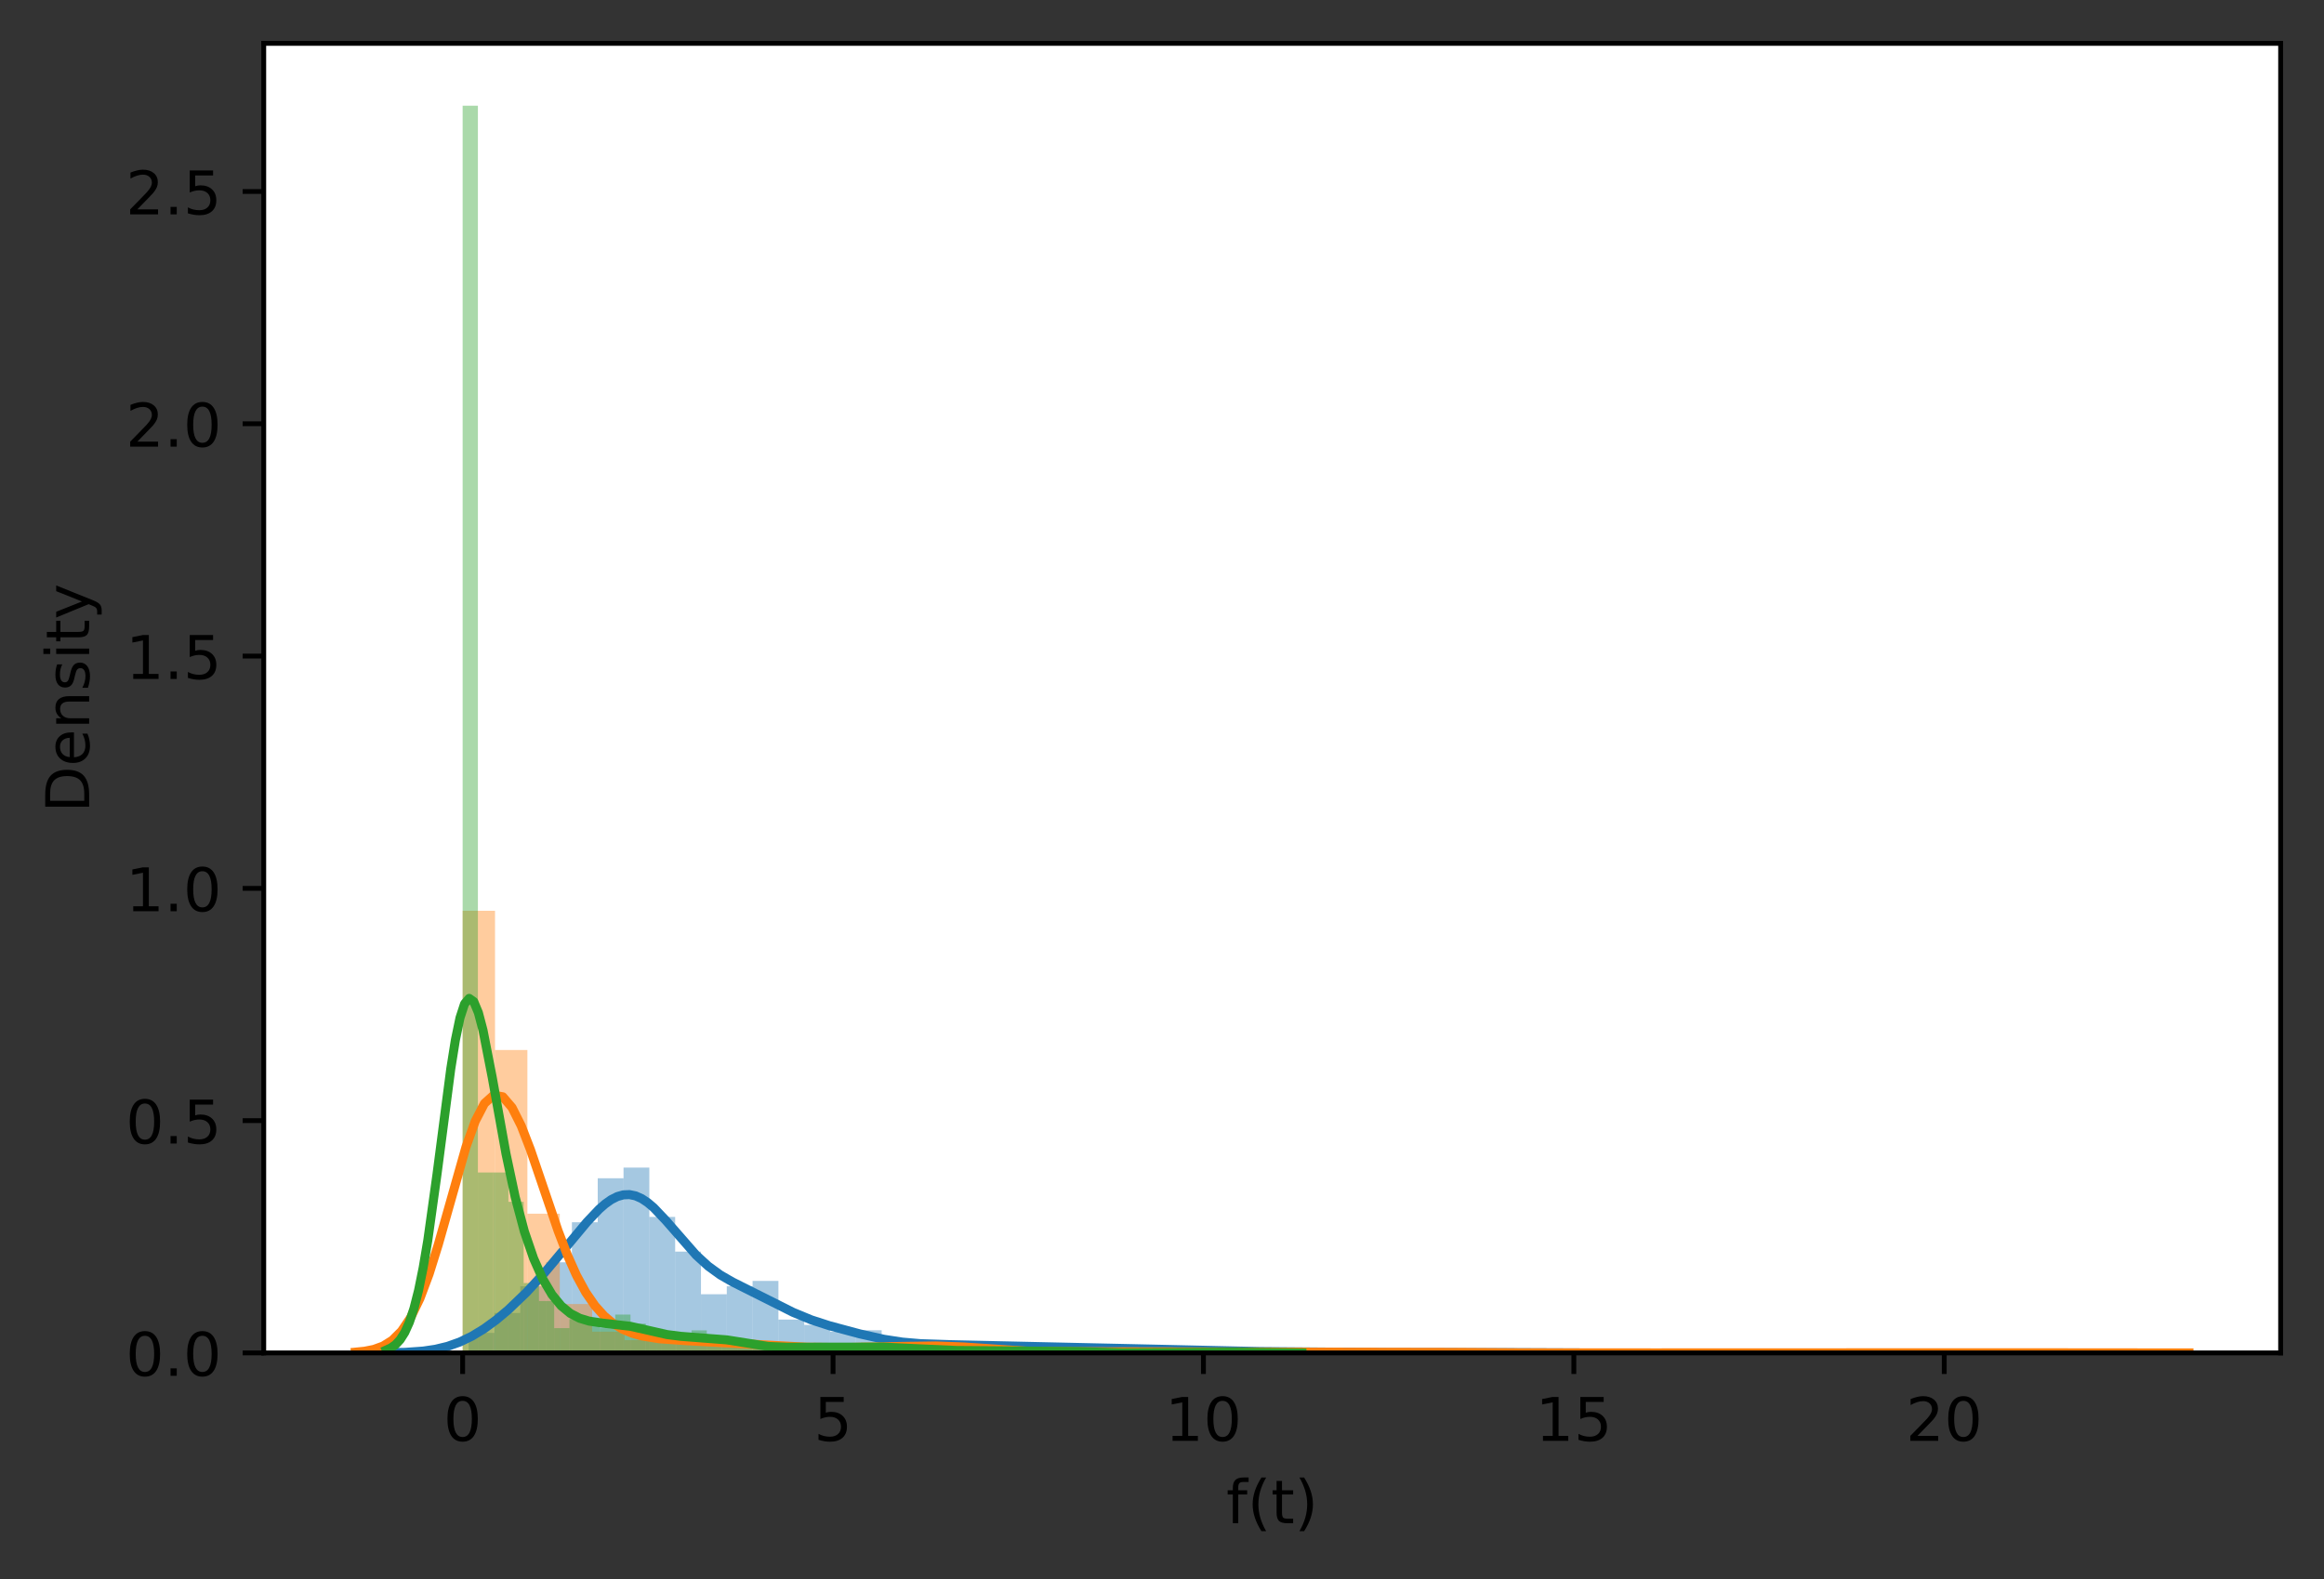 <?xml version="1.0" encoding="utf-8" standalone="no"?>
<!DOCTYPE svg PUBLIC "-//W3C//DTD SVG 1.1//EN"
  "http://www.w3.org/Graphics/SVG/1.1/DTD/svg11.dtd">
<!-- Created with matplotlib (https://matplotlib.org/) -->
<svg height="262.196pt" version="1.1" viewBox="0 0 385.781 262.196" width="385.781pt" xmlns="http://www.w3.org/2000/svg" xmlns:xlink="http://www.w3.org/1999/xlink">
 <rect x="0" y="0" width="385.781" height="262.196" fill="#333333" stroke="none"/>
 <defs>
  <style type="text/css">*{stroke-linecap:butt;stroke-linejoin:round;}</style>
 </defs>
 <g id="figure_1">
  <g id="patch_1">
   <path d="M 0 262.196 
L 385.781 262.196 
L 385.781 0 
L 0 0 
z
" style="fill:none;"/>
  </g>
  <g id="axes_1">
   <g id="patch_2">
    <path d="M 43.781 224.64 
L 378.581 224.64 
L 378.581 7.2 
L 43.781 7.2 
z
" style="fill:#ffffff;"/>
   </g>
   <g id="patch_3">
    <path clip-path="url(#p0d26c1b252)" d="M 77.798 224.64 
L 82.083 224.64 
L 82.083 221.319 
L 77.798 221.319 
z
" style="fill:#1f77b4;opacity:0.4;"/>
   </g>
   <g id="patch_4">
    <path clip-path="url(#p0d26c1b252)" d="M 82.083 224.64 
L 86.367 224.64 
L 86.367 217.998 
L 82.083 217.998 
z
" style="fill:#1f77b4;opacity:0.4;"/>
   </g>
   <g id="patch_5">
    <path clip-path="url(#p0d26c1b252)" d="M 86.367 224.64 
L 90.652 224.64 
L 90.652 213.571 
L 86.367 213.571 
z
" style="fill:#1f77b4;opacity:0.4;"/>
   </g>
   <g id="patch_6">
    <path clip-path="url(#p0d26c1b252)" d="M 90.652 224.64 
L 94.937 224.64 
L 94.937 209.586 
L 90.652 209.586 
z
" style="fill:#1f77b4;opacity:0.4;"/>
   </g>
   <g id="patch_7">
    <path clip-path="url(#p0d26c1b252)" d="M 94.937 224.64 
L 99.222 224.64 
L 99.222 202.944 
L 94.937 202.944 
z
" style="fill:#1f77b4;opacity:0.4;"/>
   </g>
   <g id="patch_8">
    <path clip-path="url(#p0d26c1b252)" d="M 99.222 224.64 
L 103.506 224.64 
L 103.506 195.638 
L 99.222 195.638 
z
" style="fill:#1f77b4;opacity:0.4;"/>
   </g>
   <g id="patch_9">
    <path clip-path="url(#p0d26c1b252)" d="M 103.506 224.64 
L 107.791 224.64 
L 107.791 193.867 
L 103.506 193.867 
z
" style="fill:#1f77b4;opacity:0.4;"/>
   </g>
   <g id="patch_10">
    <path clip-path="url(#p0d26c1b252)" d="M 107.791 224.64 
L 112.076 224.64 
L 112.076 202.059 
L 107.791 202.059 
z
" style="fill:#1f77b4;opacity:0.4;"/>
   </g>
   <g id="patch_11">
    <path clip-path="url(#p0d26c1b252)" d="M 112.076 224.64 
L 116.361 224.64 
L 116.361 207.815 
L 112.076 207.815 
z
" style="fill:#1f77b4;opacity:0.4;"/>
   </g>
   <g id="patch_12">
    <path clip-path="url(#p0d26c1b252)" d="M 116.361 224.64 
L 120.646 224.64 
L 120.646 214.899 
L 116.361 214.899 
z
" style="fill:#1f77b4;opacity:0.4;"/>
   </g>
   <g id="patch_13">
    <path clip-path="url(#p0d26c1b252)" d="M 120.646 224.64 
L 124.93 224.64 
L 124.93 213.571 
L 120.646 213.571 
z
" style="fill:#1f77b4;opacity:0.4;"/>
   </g>
   <g id="patch_14">
    <path clip-path="url(#p0d26c1b252)" d="M 124.93 224.64 
L 129.215 224.64 
L 129.215 212.685 
L 124.93 212.685 
z
" style="fill:#1f77b4;opacity:0.4;"/>
   </g>
   <g id="patch_15">
    <path clip-path="url(#p0d26c1b252)" d="M 129.215 224.64 
L 133.5 224.64 
L 133.5 219.105 
L 129.215 219.105 
z
" style="fill:#1f77b4;opacity:0.4;"/>
   </g>
   <g id="patch_16">
    <path clip-path="url(#p0d26c1b252)" d="M 133.5 224.64 
L 137.785 224.64 
L 137.785 219.991 
L 133.5 219.991 
z
" style="fill:#1f77b4;opacity:0.4;"/>
   </g>
   <g id="patch_17">
    <path clip-path="url(#p0d26c1b252)" d="M 137.785 224.64 
L 142.069 224.64 
L 142.069 221.098 
L 137.785 221.098 
z
" style="fill:#1f77b4;opacity:0.4;"/>
   </g>
   <g id="patch_18">
    <path clip-path="url(#p0d26c1b252)" d="M 142.069 224.64 
L 146.354 224.64 
L 146.354 220.876 
L 142.069 220.876 
z
" style="fill:#1f77b4;opacity:0.4;"/>
   </g>
   <g id="patch_19">
    <path clip-path="url(#p0d26c1b252)" d="M 146.354 224.64 
L 150.639 224.64 
L 150.639 224.197 
L 146.354 224.197 
z
" style="fill:#1f77b4;opacity:0.4;"/>
   </g>
   <g id="patch_20">
    <path clip-path="url(#p0d26c1b252)" d="M 150.639 224.64 
L 154.924 224.64 
L 154.924 222.869 
L 150.639 222.869 
z
" style="fill:#1f77b4;opacity:0.4;"/>
   </g>
   <g id="patch_21">
    <path clip-path="url(#p0d26c1b252)" d="M 154.924 224.64 
L 159.208 224.64 
L 159.208 222.869 
L 154.924 222.869 
z
" style="fill:#1f77b4;opacity:0.4;"/>
   </g>
   <g id="patch_22">
    <path clip-path="url(#p0d26c1b252)" d="M 159.208 224.64 
L 163.493 224.64 
L 163.493 223.533 
L 159.208 223.533 
z
" style="fill:#1f77b4;opacity:0.4;"/>
   </g>
   <g id="patch_23">
    <path clip-path="url(#p0d26c1b252)" d="M 163.493 224.64 
L 167.778 224.64 
L 167.778 223.754 
L 163.493 223.754 
z
" style="fill:#1f77b4;opacity:0.4;"/>
   </g>
   <g id="patch_24">
    <path clip-path="url(#p0d26c1b252)" d="M 167.778 224.64 
L 172.063 224.64 
L 172.063 223.09 
L 167.778 223.09 
z
" style="fill:#1f77b4;opacity:0.4;"/>
   </g>
   <g id="patch_25">
    <path clip-path="url(#p0d26c1b252)" d="M 172.063 224.64 
L 176.347 224.64 
L 176.347 223.976 
L 172.063 223.976 
z
" style="fill:#1f77b4;opacity:0.4;"/>
   </g>
   <g id="patch_26">
    <path clip-path="url(#p0d26c1b252)" d="M 176.347 224.64 
L 180.632 224.64 
L 180.632 223.533 
L 176.347 223.533 
z
" style="fill:#1f77b4;opacity:0.4;"/>
   </g>
   <g id="patch_27">
    <path clip-path="url(#p0d26c1b252)" d="M 180.632 224.64 
L 184.917 224.64 
L 184.917 223.754 
L 180.632 223.754 
z
" style="fill:#1f77b4;opacity:0.4;"/>
   </g>
   <g id="patch_28">
    <path clip-path="url(#p0d26c1b252)" d="M 184.917 224.64 
L 189.202 224.64 
L 189.202 223.533 
L 184.917 223.533 
z
" style="fill:#1f77b4;opacity:0.4;"/>
   </g>
   <g id="patch_29">
    <path clip-path="url(#p0d26c1b252)" d="M 189.202 224.64 
L 193.487 224.64 
L 193.487 224.197 
L 189.202 224.197 
z
" style="fill:#1f77b4;opacity:0.4;"/>
   </g>
   <g id="patch_30">
    <path clip-path="url(#p0d26c1b252)" d="M 193.487 224.64 
L 197.771 224.64 
L 197.771 224.419 
L 193.487 224.419 
z
" style="fill:#1f77b4;opacity:0.4;"/>
   </g>
   <g id="patch_31">
    <path clip-path="url(#p0d26c1b252)" d="M 197.771 224.64 
L 202.056 224.64 
L 202.056 223.976 
L 197.771 223.976 
z
" style="fill:#1f77b4;opacity:0.4;"/>
   </g>
   <g id="patch_32">
    <path clip-path="url(#p0d26c1b252)" d="M 202.056 224.64 
L 206.341 224.64 
L 206.341 224.197 
L 202.056 224.197 
z
" style="fill:#1f77b4;opacity:0.4;"/>
   </g>
   <g id="patch_33">
    <path clip-path="url(#p0d26c1b252)" d="M 206.341 224.64 
L 210.626 224.64 
L 210.626 224.419 
L 206.341 224.419 
z
" style="fill:#1f77b4;opacity:0.4;"/>
   </g>
   <g id="patch_34">
    <path clip-path="url(#p0d26c1b252)" d="M 210.626 224.64 
L 214.91 224.64 
L 214.91 224.419 
L 210.626 224.419 
z
" style="fill:#1f77b4;opacity:0.4;"/>
   </g>
   <g id="patch_35">
    <path clip-path="url(#p0d26c1b252)" d="M 214.91 224.64 
L 219.195 224.64 
L 219.195 224.64 
L 214.91 224.64 
z
" style="fill:#1f77b4;opacity:0.4;"/>
   </g>
   <g id="patch_36">
    <path clip-path="url(#p0d26c1b252)" d="M 219.195 224.64 
L 223.48 224.64 
L 223.48 224.419 
L 219.195 224.419 
z
" style="fill:#1f77b4;opacity:0.4;"/>
   </g>
   <g id="patch_37">
    <path clip-path="url(#p0d26c1b252)" d="M 223.48 224.64 
L 227.765 224.64 
L 227.765 224.64 
L 223.48 224.64 
z
" style="fill:#1f77b4;opacity:0.4;"/>
   </g>
   <g id="patch_38">
    <path clip-path="url(#p0d26c1b252)" d="M 227.765 224.64 
L 232.049 224.64 
L 232.049 224.64 
L 227.765 224.64 
z
" style="fill:#1f77b4;opacity:0.4;"/>
   </g>
   <g id="patch_39">
    <path clip-path="url(#p0d26c1b252)" d="M 232.049 224.64 
L 236.334 224.64 
L 236.334 224.419 
L 232.049 224.419 
z
" style="fill:#1f77b4;opacity:0.4;"/>
   </g>
   <g id="patch_40">
    <path clip-path="url(#p0d26c1b252)" d="M 236.334 224.64 
L 240.619 224.64 
L 240.619 224.64 
L 236.334 224.64 
z
" style="fill:#1f77b4;opacity:0.4;"/>
   </g>
   <g id="patch_41">
    <path clip-path="url(#p0d26c1b252)" d="M 240.619 224.64 
L 244.904 224.64 
L 244.904 224.419 
L 240.619 224.419 
z
" style="fill:#1f77b4;opacity:0.4;"/>
   </g>
   <g id="patch_42">
    <path clip-path="url(#p0d26c1b252)" d="M 76.797 224.64 
L 82.173 224.64 
L 82.173 151.228 
L 76.797 151.228 
z
" style="fill:#ff7f0e;opacity:0.4;"/>
   </g>
   <g id="patch_43">
    <path clip-path="url(#p0d26c1b252)" d="M 82.173 224.64 
L 87.548 224.64 
L 87.548 174.346 
L 82.173 174.346 
z
" style="fill:#ff7f0e;opacity:0.4;"/>
   </g>
   <g id="patch_44">
    <path clip-path="url(#p0d26c1b252)" d="M 87.548 224.64 
L 92.923 224.64 
L 92.923 201.522 
L 87.548 201.522 
z
" style="fill:#ff7f0e;opacity:0.4;"/>
   </g>
   <g id="patch_45">
    <path clip-path="url(#p0d26c1b252)" d="M 92.923 224.64 
L 98.299 224.64 
L 98.299 216.522 
L 92.923 216.522 
z
" style="fill:#ff7f0e;opacity:0.4;"/>
   </g>
   <g id="patch_46">
    <path clip-path="url(#p0d26c1b252)" d="M 98.299 224.64 
L 103.674 224.64 
L 103.674 221.111 
L 98.299 221.111 
z
" style="fill:#ff7f0e;opacity:0.4;"/>
   </g>
   <g id="patch_47">
    <path clip-path="url(#p0d26c1b252)" d="M 103.674 224.64 
L 109.049 224.64 
L 109.049 222.522 
L 103.674 222.522 
z
" style="fill:#ff7f0e;opacity:0.4;"/>
   </g>
   <g id="patch_48">
    <path clip-path="url(#p0d26c1b252)" d="M 109.049 224.64 
L 114.425 224.64 
L 114.425 222.875 
L 109.049 222.875 
z
" style="fill:#ff7f0e;opacity:0.4;"/>
   </g>
   <g id="patch_49">
    <path clip-path="url(#p0d26c1b252)" d="M 114.425 224.64 
L 119.8 224.64 
L 119.8 222.346 
L 114.425 222.346 
z
" style="fill:#ff7f0e;opacity:0.4;"/>
   </g>
   <g id="patch_50">
    <path clip-path="url(#p0d26c1b252)" d="M 119.8 224.64 
L 125.175 224.64 
L 125.175 223.581 
L 119.8 223.581 
z
" style="fill:#ff7f0e;opacity:0.4;"/>
   </g>
   <g id="patch_51">
    <path clip-path="url(#p0d26c1b252)" d="M 125.175 224.64 
L 130.551 224.64 
L 130.551 223.052 
L 125.175 223.052 
z
" style="fill:#ff7f0e;opacity:0.4;"/>
   </g>
   <g id="patch_52">
    <path clip-path="url(#p0d26c1b252)" d="M 130.551 224.64 
L 135.926 224.64 
L 135.926 223.934 
L 130.551 223.934 
z
" style="fill:#ff7f0e;opacity:0.4;"/>
   </g>
   <g id="patch_53">
    <path clip-path="url(#p0d26c1b252)" d="M 135.926 224.64 
L 141.302 224.64 
L 141.302 223.758 
L 135.926 223.758 
z
" style="fill:#ff7f0e;opacity:0.4;"/>
   </g>
   <g id="patch_54">
    <path clip-path="url(#p0d26c1b252)" d="M 141.302 224.64 
L 146.677 224.64 
L 146.677 223.758 
L 141.302 223.758 
z
" style="fill:#ff7f0e;opacity:0.4;"/>
   </g>
   <g id="patch_55">
    <path clip-path="url(#p0d26c1b252)" d="M 146.677 224.64 
L 152.052 224.64 
L 152.052 223.581 
L 146.677 223.581 
z
" style="fill:#ff7f0e;opacity:0.4;"/>
   </g>
   <g id="patch_56">
    <path clip-path="url(#p0d26c1b252)" d="M 152.052 224.64 
L 157.428 224.64 
L 157.428 223.405 
L 152.052 223.405 
z
" style="fill:#ff7f0e;opacity:0.4;"/>
   </g>
   <g id="patch_57">
    <path clip-path="url(#p0d26c1b252)" d="M 157.428 224.64 
L 162.803 224.64 
L 162.803 223.228 
L 157.428 223.228 
z
" style="fill:#ff7f0e;opacity:0.4;"/>
   </g>
   <g id="patch_58">
    <path clip-path="url(#p0d26c1b252)" d="M 162.803 224.64 
L 168.178 224.64 
L 168.178 224.464 
L 162.803 224.464 
z
" style="fill:#ff7f0e;opacity:0.4;"/>
   </g>
   <g id="patch_59">
    <path clip-path="url(#p0d26c1b252)" d="M 168.178 224.64 
L 173.554 224.64 
L 173.554 224.464 
L 168.178 224.464 
z
" style="fill:#ff7f0e;opacity:0.4;"/>
   </g>
   <g id="patch_60">
    <path clip-path="url(#p0d26c1b252)" d="M 173.554 224.64 
L 178.929 224.64 
L 178.929 224.464 
L 173.554 224.464 
z
" style="fill:#ff7f0e;opacity:0.4;"/>
   </g>
   <g id="patch_61">
    <path clip-path="url(#p0d26c1b252)" d="M 178.929 224.64 
L 184.304 224.64 
L 184.304 224.287 
L 178.929 224.287 
z
" style="fill:#ff7f0e;opacity:0.4;"/>
   </g>
   <g id="patch_62">
    <path clip-path="url(#p0d26c1b252)" d="M 184.304 224.64 
L 189.68 224.64 
L 189.68 224.64 
L 184.304 224.64 
z
" style="fill:#ff7f0e;opacity:0.4;"/>
   </g>
   <g id="patch_63">
    <path clip-path="url(#p0d26c1b252)" d="M 189.68 224.64 
L 195.055 224.64 
L 195.055 224.464 
L 189.68 224.464 
z
" style="fill:#ff7f0e;opacity:0.4;"/>
   </g>
   <g id="patch_64">
    <path clip-path="url(#p0d26c1b252)" d="M 195.055 224.64 
L 200.431 224.64 
L 200.431 224.464 
L 195.055 224.464 
z
" style="fill:#ff7f0e;opacity:0.4;"/>
   </g>
   <g id="patch_65">
    <path clip-path="url(#p0d26c1b252)" d="M 200.431 224.64 
L 205.806 224.64 
L 205.806 224.287 
L 200.431 224.287 
z
" style="fill:#ff7f0e;opacity:0.4;"/>
   </g>
   <g id="patch_66">
    <path clip-path="url(#p0d26c1b252)" d="M 205.806 224.64 
L 211.181 224.64 
L 211.181 224.64 
L 205.806 224.64 
z
" style="fill:#ff7f0e;opacity:0.4;"/>
   </g>
   <g id="patch_67">
    <path clip-path="url(#p0d26c1b252)" d="M 211.181 224.64 
L 216.557 224.64 
L 216.557 224.64 
L 211.181 224.64 
z
" style="fill:#ff7f0e;opacity:0.4;"/>
   </g>
   <g id="patch_68">
    <path clip-path="url(#p0d26c1b252)" d="M 216.557 224.64 
L 221.932 224.64 
L 221.932 224.464 
L 216.557 224.464 
z
" style="fill:#ff7f0e;opacity:0.4;"/>
   </g>
   <g id="patch_69">
    <path clip-path="url(#p0d26c1b252)" d="M 221.932 224.64 
L 227.307 224.64 
L 227.307 224.64 
L 221.932 224.64 
z
" style="fill:#ff7f0e;opacity:0.4;"/>
   </g>
   <g id="patch_70">
    <path clip-path="url(#p0d26c1b252)" d="M 227.307 224.64 
L 232.683 224.64 
L 232.683 224.287 
L 227.307 224.287 
z
" style="fill:#ff7f0e;opacity:0.4;"/>
   </g>
   <g id="patch_71">
    <path clip-path="url(#p0d26c1b252)" d="M 232.683 224.64 
L 238.058 224.64 
L 238.058 224.464 
L 232.683 224.464 
z
" style="fill:#ff7f0e;opacity:0.4;"/>
   </g>
   <g id="patch_72">
    <path clip-path="url(#p0d26c1b252)" d="M 238.058 224.64 
L 243.433 224.64 
L 243.433 224.464 
L 238.058 224.464 
z
" style="fill:#ff7f0e;opacity:0.4;"/>
   </g>
   <g id="patch_73">
    <path clip-path="url(#p0d26c1b252)" d="M 243.433 224.64 
L 248.809 224.64 
L 248.809 224.64 
L 243.433 224.64 
z
" style="fill:#ff7f0e;opacity:0.4;"/>
   </g>
   <g id="patch_74">
    <path clip-path="url(#p0d26c1b252)" d="M 248.809 224.64 
L 254.184 224.64 
L 254.184 224.64 
L 248.809 224.64 
z
" style="fill:#ff7f0e;opacity:0.4;"/>
   </g>
   <g id="patch_75">
    <path clip-path="url(#p0d26c1b252)" d="M 254.184 224.64 
L 259.559 224.64 
L 259.559 224.64 
L 254.184 224.64 
z
" style="fill:#ff7f0e;opacity:0.4;"/>
   </g>
   <g id="patch_76">
    <path clip-path="url(#p0d26c1b252)" d="M 259.559 224.64 
L 264.935 224.64 
L 264.935 224.464 
L 259.559 224.464 
z
" style="fill:#ff7f0e;opacity:0.4;"/>
   </g>
   <g id="patch_77">
    <path clip-path="url(#p0d26c1b252)" d="M 264.935 224.64 
L 270.31 224.64 
L 270.31 224.64 
L 264.935 224.64 
z
" style="fill:#ff7f0e;opacity:0.4;"/>
   </g>
   <g id="patch_78">
    <path clip-path="url(#p0d26c1b252)" d="M 270.31 224.64 
L 275.686 224.64 
L 275.686 224.64 
L 270.31 224.64 
z
" style="fill:#ff7f0e;opacity:0.4;"/>
   </g>
   <g id="patch_79">
    <path clip-path="url(#p0d26c1b252)" d="M 275.686 224.64 
L 281.061 224.64 
L 281.061 224.64 
L 275.686 224.64 
z
" style="fill:#ff7f0e;opacity:0.4;"/>
   </g>
   <g id="patch_80">
    <path clip-path="url(#p0d26c1b252)" d="M 281.061 224.64 
L 286.436 224.64 
L 286.436 224.64 
L 281.061 224.64 
z
" style="fill:#ff7f0e;opacity:0.4;"/>
   </g>
   <g id="patch_81">
    <path clip-path="url(#p0d26c1b252)" d="M 286.436 224.64 
L 291.812 224.64 
L 291.812 224.64 
L 286.436 224.64 
z
" style="fill:#ff7f0e;opacity:0.4;"/>
   </g>
   <g id="patch_82">
    <path clip-path="url(#p0d26c1b252)" d="M 291.812 224.64 
L 297.187 224.64 
L 297.187 224.64 
L 291.812 224.64 
z
" style="fill:#ff7f0e;opacity:0.4;"/>
   </g>
   <g id="patch_83">
    <path clip-path="url(#p0d26c1b252)" d="M 297.187 224.64 
L 302.562 224.64 
L 302.562 224.64 
L 297.187 224.64 
z
" style="fill:#ff7f0e;opacity:0.4;"/>
   </g>
   <g id="patch_84">
    <path clip-path="url(#p0d26c1b252)" d="M 302.562 224.64 
L 307.938 224.64 
L 307.938 224.64 
L 302.562 224.64 
z
" style="fill:#ff7f0e;opacity:0.4;"/>
   </g>
   <g id="patch_85">
    <path clip-path="url(#p0d26c1b252)" d="M 307.938 224.64 
L 313.313 224.64 
L 313.313 224.64 
L 307.938 224.64 
z
" style="fill:#ff7f0e;opacity:0.4;"/>
   </g>
   <g id="patch_86">
    <path clip-path="url(#p0d26c1b252)" d="M 313.313 224.64 
L 318.688 224.64 
L 318.688 224.64 
L 313.313 224.64 
z
" style="fill:#ff7f0e;opacity:0.4;"/>
   </g>
   <g id="patch_87">
    <path clip-path="url(#p0d26c1b252)" d="M 318.688 224.64 
L 324.064 224.64 
L 324.064 224.64 
L 318.688 224.64 
z
" style="fill:#ff7f0e;opacity:0.4;"/>
   </g>
   <g id="patch_88">
    <path clip-path="url(#p0d26c1b252)" d="M 324.064 224.64 
L 329.439 224.64 
L 329.439 224.464 
L 324.064 224.464 
z
" style="fill:#ff7f0e;opacity:0.4;"/>
   </g>
   <g id="patch_89">
    <path clip-path="url(#p0d26c1b252)" d="M 329.439 224.64 
L 334.815 224.64 
L 334.815 224.64 
L 329.439 224.64 
z
" style="fill:#ff7f0e;opacity:0.4;"/>
   </g>
   <g id="patch_90">
    <path clip-path="url(#p0d26c1b252)" d="M 334.815 224.64 
L 340.19 224.64 
L 340.19 224.64 
L 334.815 224.64 
z
" style="fill:#ff7f0e;opacity:0.4;"/>
   </g>
   <g id="patch_91">
    <path clip-path="url(#p0d26c1b252)" d="M 340.19 224.64 
L 345.565 224.64 
L 345.565 224.464 
L 340.19 224.464 
z
" style="fill:#ff7f0e;opacity:0.4;"/>
   </g>
   <g id="patch_92">
    <path clip-path="url(#p0d26c1b252)" d="M 76.797 224.64 
L 79.33 224.64 
L 79.33 17.554 
L 76.797 17.554 
z
" style="fill:#2ca02c;opacity:0.4;"/>
   </g>
   <g id="patch_93">
    <path clip-path="url(#p0d26c1b252)" d="M 79.33 224.64 
L 81.863 224.64 
L 81.863 194.682 
L 79.33 194.682 
z
" style="fill:#2ca02c;opacity:0.4;"/>
   </g>
   <g id="patch_94">
    <path clip-path="url(#p0d26c1b252)" d="M 81.863 224.64 
L 84.397 224.64 
L 84.397 194.682 
L 81.863 194.682 
z
" style="fill:#2ca02c;opacity:0.4;"/>
   </g>
   <g id="patch_95">
    <path clip-path="url(#p0d26c1b252)" d="M 84.397 224.64 
L 86.93 224.64 
L 86.93 199.55 
L 84.397 199.55 
z
" style="fill:#2ca02c;opacity:0.4;"/>
   </g>
   <g id="patch_96">
    <path clip-path="url(#p0d26c1b252)" d="M 86.93 224.64 
L 89.463 224.64 
L 89.463 213.031 
L 86.93 213.031 
z
" style="fill:#2ca02c;opacity:0.4;"/>
   </g>
   <g id="patch_97">
    <path clip-path="url(#p0d26c1b252)" d="M 89.463 224.64 
L 91.996 224.64 
L 91.996 216.027 
L 89.463 216.027 
z
" style="fill:#2ca02c;opacity:0.4;"/>
   </g>
   <g id="patch_98">
    <path clip-path="url(#p0d26c1b252)" d="M 91.996 224.64 
L 94.529 224.64 
L 94.529 220.521 
L 91.996 220.521 
z
" style="fill:#2ca02c;opacity:0.4;"/>
   </g>
   <g id="patch_99">
    <path clip-path="url(#p0d26c1b252)" d="M 94.529 224.64 
L 97.062 224.64 
L 97.062 219.023 
L 94.529 219.023 
z
" style="fill:#2ca02c;opacity:0.4;"/>
   </g>
   <g id="patch_100">
    <path clip-path="url(#p0d26c1b252)" d="M 97.062 224.64 
L 99.595 224.64 
L 99.595 219.397 
L 97.062 219.397 
z
" style="fill:#2ca02c;opacity:0.4;"/>
   </g>
   <g id="patch_101">
    <path clip-path="url(#p0d26c1b252)" d="M 99.595 224.64 
L 102.128 224.64 
L 102.128 220.521 
L 99.595 220.521 
z
" style="fill:#2ca02c;opacity:0.4;"/>
   </g>
   <g id="patch_102">
    <path clip-path="url(#p0d26c1b252)" d="M 102.128 224.64 
L 104.661 224.64 
L 104.661 218.274 
L 102.128 218.274 
z
" style="fill:#2ca02c;opacity:0.4;"/>
   </g>
   <g id="patch_103">
    <path clip-path="url(#p0d26c1b252)" d="M 104.661 224.64 
L 107.195 224.64 
L 107.195 219.772 
L 104.661 219.772 
z
" style="fill:#2ca02c;opacity:0.4;"/>
   </g>
   <g id="patch_104">
    <path clip-path="url(#p0d26c1b252)" d="M 107.195 224.64 
L 109.728 224.64 
L 109.728 222.393 
L 107.195 222.393 
z
" style="fill:#2ca02c;opacity:0.4;"/>
   </g>
   <g id="patch_105">
    <path clip-path="url(#p0d26c1b252)" d="M 109.728 224.64 
L 112.261 224.64 
L 112.261 222.393 
L 109.728 222.393 
z
" style="fill:#2ca02c;opacity:0.4;"/>
   </g>
   <g id="patch_106">
    <path clip-path="url(#p0d26c1b252)" d="M 112.261 224.64 
L 114.794 224.64 
L 114.794 222.768 
L 112.261 222.768 
z
" style="fill:#2ca02c;opacity:0.4;"/>
   </g>
   <g id="patch_107">
    <path clip-path="url(#p0d26c1b252)" d="M 114.794 224.64 
L 117.327 224.64 
L 117.327 220.895 
L 114.794 220.895 
z
" style="fill:#2ca02c;opacity:0.4;"/>
   </g>
   <g id="patch_108">
    <path clip-path="url(#p0d26c1b252)" d="M 117.327 224.64 
L 119.86 224.64 
L 119.86 222.019 
L 117.327 222.019 
z
" style="fill:#2ca02c;opacity:0.4;"/>
   </g>
   <g id="patch_109">
    <path clip-path="url(#p0d26c1b252)" d="M 119.86 224.64 
L 122.393 224.64 
L 122.393 222.393 
L 119.86 222.393 
z
" style="fill:#2ca02c;opacity:0.4;"/>
   </g>
   <g id="patch_110">
    <path clip-path="url(#p0d26c1b252)" d="M 122.393 224.64 
L 124.926 224.64 
L 124.926 223.142 
L 122.393 223.142 
z
" style="fill:#2ca02c;opacity:0.4;"/>
   </g>
   <g id="patch_111">
    <path clip-path="url(#p0d26c1b252)" d="M 124.926 224.64 
L 127.459 224.64 
L 127.459 223.891 
L 124.926 223.891 
z
" style="fill:#2ca02c;opacity:0.4;"/>
   </g>
   <g id="patch_112">
    <path clip-path="url(#p0d26c1b252)" d="M 127.459 224.64 
L 129.993 224.64 
L 129.993 223.891 
L 127.459 223.891 
z
" style="fill:#2ca02c;opacity:0.4;"/>
   </g>
   <g id="patch_113">
    <path clip-path="url(#p0d26c1b252)" d="M 129.993 224.64 
L 132.526 224.64 
L 132.526 223.891 
L 129.993 223.891 
z
" style="fill:#2ca02c;opacity:0.4;"/>
   </g>
   <g id="patch_114">
    <path clip-path="url(#p0d26c1b252)" d="M 132.526 224.64 
L 135.059 224.64 
L 135.059 223.142 
L 132.526 223.142 
z
" style="fill:#2ca02c;opacity:0.4;"/>
   </g>
   <g id="patch_115">
    <path clip-path="url(#p0d26c1b252)" d="M 135.059 224.64 
L 137.592 224.64 
L 137.592 223.891 
L 135.059 223.891 
z
" style="fill:#2ca02c;opacity:0.4;"/>
   </g>
   <g id="patch_116">
    <path clip-path="url(#p0d26c1b252)" d="M 137.592 224.64 
L 140.125 224.64 
L 140.125 223.517 
L 137.592 223.517 
z
" style="fill:#2ca02c;opacity:0.4;"/>
   </g>
   <g id="patch_117">
    <path clip-path="url(#p0d26c1b252)" d="M 140.125 224.64 
L 142.658 224.64 
L 142.658 223.517 
L 140.125 223.517 
z
" style="fill:#2ca02c;opacity:0.4;"/>
   </g>
   <g id="patch_118">
    <path clip-path="url(#p0d26c1b252)" d="M 142.658 224.64 
L 145.191 224.64 
L 145.191 223.517 
L 142.658 223.517 
z
" style="fill:#2ca02c;opacity:0.4;"/>
   </g>
   <g id="patch_119">
    <path clip-path="url(#p0d26c1b252)" d="M 145.191 224.64 
L 147.724 224.64 
L 147.724 223.517 
L 145.191 223.517 
z
" style="fill:#2ca02c;opacity:0.4;"/>
   </g>
   <g id="patch_120">
    <path clip-path="url(#p0d26c1b252)" d="M 147.724 224.64 
L 150.257 224.64 
L 150.257 223.517 
L 147.724 223.517 
z
" style="fill:#2ca02c;opacity:0.4;"/>
   </g>
   <g id="patch_121">
    <path clip-path="url(#p0d26c1b252)" d="M 150.257 224.64 
L 152.79 224.64 
L 152.79 224.266 
L 150.257 224.266 
z
" style="fill:#2ca02c;opacity:0.4;"/>
   </g>
   <g id="patch_122">
    <path clip-path="url(#p0d26c1b252)" d="M 152.79 224.64 
L 155.324 224.64 
L 155.324 224.266 
L 152.79 224.266 
z
" style="fill:#2ca02c;opacity:0.4;"/>
   </g>
   <g id="patch_123">
    <path clip-path="url(#p0d26c1b252)" d="M 155.324 224.64 
L 157.857 224.64 
L 157.857 223.891 
L 155.324 223.891 
z
" style="fill:#2ca02c;opacity:0.4;"/>
   </g>
   <g id="patch_124">
    <path clip-path="url(#p0d26c1b252)" d="M 157.857 224.64 
L 160.39 224.64 
L 160.39 224.266 
L 157.857 224.266 
z
" style="fill:#2ca02c;opacity:0.4;"/>
   </g>
   <g id="patch_125">
    <path clip-path="url(#p0d26c1b252)" d="M 160.39 224.64 
L 162.923 224.64 
L 162.923 224.64 
L 160.39 224.64 
z
" style="fill:#2ca02c;opacity:0.4;"/>
   </g>
   <g id="patch_126">
    <path clip-path="url(#p0d26c1b252)" d="M 162.923 224.64 
L 165.456 224.64 
L 165.456 223.891 
L 162.923 223.891 
z
" style="fill:#2ca02c;opacity:0.4;"/>
   </g>
   <g id="patch_127">
    <path clip-path="url(#p0d26c1b252)" d="M 165.456 224.64 
L 167.989 224.64 
L 167.989 224.266 
L 165.456 224.266 
z
" style="fill:#2ca02c;opacity:0.4;"/>
   </g>
   <g id="patch_128">
    <path clip-path="url(#p0d26c1b252)" d="M 167.989 224.64 
L 170.522 224.64 
L 170.522 224.266 
L 167.989 224.266 
z
" style="fill:#2ca02c;opacity:0.4;"/>
   </g>
   <g id="patch_129">
    <path clip-path="url(#p0d26c1b252)" d="M 170.522 224.64 
L 173.055 224.64 
L 173.055 224.64 
L 170.522 224.64 
z
" style="fill:#2ca02c;opacity:0.4;"/>
   </g>
   <g id="patch_130">
    <path clip-path="url(#p0d26c1b252)" d="M 173.055 224.64 
L 175.588 224.64 
L 175.588 223.891 
L 173.055 223.891 
z
" style="fill:#2ca02c;opacity:0.4;"/>
   </g>
   <g id="patch_131">
    <path clip-path="url(#p0d26c1b252)" d="M 175.588 224.64 
L 178.122 224.64 
L 178.122 224.266 
L 175.588 224.266 
z
" style="fill:#2ca02c;opacity:0.4;"/>
   </g>
   <g id="patch_132">
    <path clip-path="url(#p0d26c1b252)" d="M 178.122 224.64 
L 180.655 224.64 
L 180.655 224.64 
L 178.122 224.64 
z
" style="fill:#2ca02c;opacity:0.4;"/>
   </g>
   <g id="patch_133">
    <path clip-path="url(#p0d26c1b252)" d="M 180.655 224.64 
L 183.188 224.64 
L 183.188 224.64 
L 180.655 224.64 
z
" style="fill:#2ca02c;opacity:0.4;"/>
   </g>
   <g id="patch_134">
    <path clip-path="url(#p0d26c1b252)" d="M 183.188 224.64 
L 185.721 224.64 
L 185.721 224.64 
L 183.188 224.64 
z
" style="fill:#2ca02c;opacity:0.4;"/>
   </g>
   <g id="patch_135">
    <path clip-path="url(#p0d26c1b252)" d="M 185.721 224.64 
L 188.254 224.64 
L 188.254 224.64 
L 185.721 224.64 
z
" style="fill:#2ca02c;opacity:0.4;"/>
   </g>
   <g id="patch_136">
    <path clip-path="url(#p0d26c1b252)" d="M 188.254 224.64 
L 190.787 224.64 
L 190.787 224.64 
L 188.254 224.64 
z
" style="fill:#2ca02c;opacity:0.4;"/>
   </g>
   <g id="patch_137">
    <path clip-path="url(#p0d26c1b252)" d="M 190.787 224.64 
L 193.32 224.64 
L 193.32 224.64 
L 190.787 224.64 
z
" style="fill:#2ca02c;opacity:0.4;"/>
   </g>
   <g id="patch_138">
    <path clip-path="url(#p0d26c1b252)" d="M 193.32 224.64 
L 195.853 224.64 
L 195.853 224.64 
L 193.32 224.64 
z
" style="fill:#2ca02c;opacity:0.4;"/>
   </g>
   <g id="patch_139">
    <path clip-path="url(#p0d26c1b252)" d="M 195.853 224.64 
L 198.386 224.64 
L 198.386 224.64 
L 195.853 224.64 
z
" style="fill:#2ca02c;opacity:0.4;"/>
   </g>
   <g id="patch_140">
    <path clip-path="url(#p0d26c1b252)" d="M 198.386 224.64 
L 200.92 224.64 
L 200.92 224.266 
L 198.386 224.266 
z
" style="fill:#2ca02c;opacity:0.4;"/>
   </g>
   <g id="patch_141">
    <path clip-path="url(#p0d26c1b252)" d="M 200.92 224.64 
L 203.453 224.64 
L 203.453 224.266 
L 200.92 224.266 
z
" style="fill:#2ca02c;opacity:0.4;"/>
   </g>
   <g id="matplotlib.axis_1">
    <g id="xtick_1">
     <g id="line2d_1">
      <defs>
       <path d="M 0 0 
L 0 3.5 
" id="m3efbd622d9" style="stroke:#000000;stroke-width:0.8;"/>
      </defs>
      <g>
       <use style="stroke:#000000;stroke-width:0.8;" x="76.797" xlink:href="#m3efbd622d9" y="224.64"/>
      </g>
     </g>
     <g id="text_1">
      <!-- 0 -->
      <g transform="translate(73.616 239.238)scale(0.1 -0.1)">
       <defs>
        <path d="M 31.781 66.406 
Q 24.172 66.406 20.328 58.906 
Q 16.5 51.422 16.5 36.375 
Q 16.5 21.391 20.328 13.891 
Q 24.172 6.391 31.781 6.391 
Q 39.453 6.391 43.281 13.891 
Q 47.125 21.391 47.125 36.375 
Q 47.125 51.422 43.281 58.906 
Q 39.453 66.406 31.781 66.406 
z
M 31.781 74.219 
Q 44.047 74.219 50.516 64.516 
Q 56.984 54.828 56.984 36.375 
Q 56.984 17.969 50.516 8.266 
Q 44.047 -1.422 31.781 -1.422 
Q 19.531 -1.422 13.062 8.266 
Q 6.594 17.969 6.594 36.375 
Q 6.594 54.828 13.062 64.516 
Q 19.531 74.219 31.781 74.219 
z
" id="DejaVuSans-48"/>
       </defs>
       <use xlink:href="#DejaVuSans-48"/>
      </g>
     </g>
    </g>
    <g id="xtick_2">
     <g id="line2d_2">
      <g>
       <use style="stroke:#000000;stroke-width:0.8;" x="138.283" xlink:href="#m3efbd622d9" y="224.64"/>
      </g>
     </g>
     <g id="text_2">
      <!-- 5 -->
      <g transform="translate(135.102 239.238)scale(0.1 -0.1)">
       <defs>
        <path d="M 10.797 72.906 
L 49.516 72.906 
L 49.516 64.594 
L 19.828 64.594 
L 19.828 46.734 
Q 21.969 47.469 24.109 47.828 
Q 26.266 48.188 28.422 48.188 
Q 40.625 48.188 47.75 41.5 
Q 54.891 34.812 54.891 23.391 
Q 54.891 11.625 47.562 5.094 
Q 40.234 -1.422 26.906 -1.422 
Q 22.312 -1.422 17.547 -0.641 
Q 12.797 0.141 7.719 1.703 
L 7.719 11.625 
Q 12.109 9.234 16.797 8.062 
Q 21.484 6.891 26.703 6.891 
Q 35.156 6.891 40.078 11.328 
Q 45.016 15.766 45.016 23.391 
Q 45.016 31 40.078 35.438 
Q 35.156 39.891 26.703 39.891 
Q 22.75 39.891 18.812 39.016 
Q 14.891 38.141 10.797 36.281 
z
" id="DejaVuSans-53"/>
       </defs>
       <use xlink:href="#DejaVuSans-53"/>
      </g>
     </g>
    </g>
    <g id="xtick_3">
     <g id="line2d_3">
      <g>
       <use style="stroke:#000000;stroke-width:0.8;" x="199.769" xlink:href="#m3efbd622d9" y="224.64"/>
      </g>
     </g>
     <g id="text_3">
      <!-- 10 -->
      <g transform="translate(193.406 239.238)scale(0.1 -0.1)">
       <defs>
        <path d="M 12.406 8.297 
L 28.516 8.297 
L 28.516 63.922 
L 10.984 60.406 
L 10.984 69.391 
L 28.422 72.906 
L 38.281 72.906 
L 38.281 8.297 
L 54.391 8.297 
L 54.391 0 
L 12.406 0 
z
" id="DejaVuSans-49"/>
       </defs>
       <use xlink:href="#DejaVuSans-49"/>
       <use x="63.623" xlink:href="#DejaVuSans-48"/>
      </g>
     </g>
    </g>
    <g id="xtick_4">
     <g id="line2d_4">
      <g>
       <use style="stroke:#000000;stroke-width:0.8;" x="261.255" xlink:href="#m3efbd622d9" y="224.64"/>
      </g>
     </g>
     <g id="text_4">
      <!-- 15 -->
      <g transform="translate(254.892 239.238)scale(0.1 -0.1)">
       <use xlink:href="#DejaVuSans-49"/>
       <use x="63.623" xlink:href="#DejaVuSans-53"/>
      </g>
     </g>
    </g>
    <g id="xtick_5">
     <g id="line2d_5">
      <g>
       <use style="stroke:#000000;stroke-width:0.8;" x="322.741" xlink:href="#m3efbd622d9" y="224.64"/>
      </g>
     </g>
     <g id="text_5">
      <!-- 20 -->
      <g transform="translate(316.378 239.238)scale(0.1 -0.1)">
       <defs>
        <path d="M 19.188 8.297 
L 53.609 8.297 
L 53.609 0 
L 7.328 0 
L 7.328 8.297 
Q 12.938 14.109 22.625 23.891 
Q 32.328 33.688 34.812 36.531 
Q 39.547 41.844 41.422 45.531 
Q 43.312 49.219 43.312 52.781 
Q 43.312 58.594 39.234 62.25 
Q 35.156 65.922 28.609 65.922 
Q 23.969 65.922 18.812 64.312 
Q 13.672 62.703 7.812 59.422 
L 7.812 69.391 
Q 13.766 71.781 18.938 73 
Q 24.125 74.219 28.422 74.219 
Q 39.75 74.219 46.484 68.547 
Q 53.219 62.891 53.219 53.422 
Q 53.219 48.922 51.531 44.891 
Q 49.859 40.875 45.406 35.406 
Q 44.188 33.984 37.641 27.219 
Q 31.109 20.453 19.188 8.297 
z
" id="DejaVuSans-50"/>
       </defs>
       <use xlink:href="#DejaVuSans-50"/>
       <use x="63.623" xlink:href="#DejaVuSans-48"/>
      </g>
     </g>
    </g>
    <g id="text_6">
     <!-- f(t) -->
     <g transform="translate(203.559 252.917)scale(0.1 -0.1)">
      <defs>
       <path d="M 37.109 75.984 
L 37.109 68.5 
L 28.516 68.5 
Q 23.688 68.5 21.797 66.547 
Q 19.922 64.594 19.922 59.516 
L 19.922 54.688 
L 34.719 54.688 
L 34.719 47.703 
L 19.922 47.703 
L 19.922 0 
L 10.891 0 
L 10.891 47.703 
L 2.297 47.703 
L 2.297 54.688 
L 10.891 54.688 
L 10.891 58.5 
Q 10.891 67.625 15.141 71.797 
Q 19.391 75.984 28.609 75.984 
z
" id="DejaVuSans-102"/>
       <path d="M 31 75.875 
Q 24.469 64.656 21.281 53.656 
Q 18.109 42.672 18.109 31.391 
Q 18.109 20.125 21.312 9.062 
Q 24.516 -2 31 -13.188 
L 23.188 -13.188 
Q 15.875 -1.703 12.234 9.375 
Q 8.594 20.453 8.594 31.391 
Q 8.594 42.281 12.203 53.312 
Q 15.828 64.359 23.188 75.875 
z
" id="DejaVuSans-40"/>
       <path d="M 18.312 70.219 
L 18.312 54.688 
L 36.812 54.688 
L 36.812 47.703 
L 18.312 47.703 
L 18.312 18.016 
Q 18.312 11.328 20.141 9.422 
Q 21.969 7.516 27.594 7.516 
L 36.812 7.516 
L 36.812 0 
L 27.594 0 
Q 17.188 0 13.234 3.875 
Q 9.281 7.766 9.281 18.016 
L 9.281 47.703 
L 2.688 47.703 
L 2.688 54.688 
L 9.281 54.688 
L 9.281 70.219 
z
" id="DejaVuSans-116"/>
       <path d="M 8.016 75.875 
L 15.828 75.875 
Q 23.141 64.359 26.781 53.312 
Q 30.422 42.281 30.422 31.391 
Q 30.422 20.453 26.781 9.375 
Q 23.141 -1.703 15.828 -13.188 
L 8.016 -13.188 
Q 14.5 -2 17.703 9.062 
Q 20.906 20.125 20.906 31.391 
Q 20.906 42.672 17.703 53.656 
Q 14.5 64.656 8.016 75.875 
z
" id="DejaVuSans-41"/>
      </defs>
      <use xlink:href="#DejaVuSans-102"/>
      <use x="35.205" xlink:href="#DejaVuSans-40"/>
      <use x="74.219" xlink:href="#DejaVuSans-116"/>
      <use x="113.428" xlink:href="#DejaVuSans-41"/>
     </g>
    </g>
   </g>
   <g id="matplotlib.axis_2">
    <g id="ytick_1">
     <g id="line2d_6">
      <defs>
       <path d="M 0 0 
L -3.5 0 
" id="me2923b2106" style="stroke:#000000;stroke-width:0.8;"/>
      </defs>
      <g>
       <use style="stroke:#000000;stroke-width:0.8;" x="43.781" xlink:href="#me2923b2106" y="224.64"/>
      </g>
     </g>
     <g id="text_7">
      <!-- 0.0 -->
      <g transform="translate(20.878 228.439)scale(0.1 -0.1)">
       <defs>
        <path d="M 10.688 12.406 
L 21 12.406 
L 21 0 
L 10.688 0 
z
" id="DejaVuSans-46"/>
       </defs>
       <use xlink:href="#DejaVuSans-48"/>
       <use x="63.623" xlink:href="#DejaVuSans-46"/>
       <use x="95.41" xlink:href="#DejaVuSans-48"/>
      </g>
     </g>
    </g>
    <g id="ytick_2">
     <g id="line2d_7">
      <g>
       <use style="stroke:#000000;stroke-width:0.8;" x="43.781" xlink:href="#me2923b2106" y="186.071"/>
      </g>
     </g>
     <g id="text_8">
      <!-- 0.5 -->
      <g transform="translate(20.878 189.87)scale(0.1 -0.1)">
       <use xlink:href="#DejaVuSans-48"/>
       <use x="63.623" xlink:href="#DejaVuSans-46"/>
       <use x="95.41" xlink:href="#DejaVuSans-53"/>
      </g>
     </g>
    </g>
    <g id="ytick_3">
     <g id="line2d_8">
      <g>
       <use style="stroke:#000000;stroke-width:0.8;" x="43.781" xlink:href="#me2923b2106" y="147.501"/>
      </g>
     </g>
     <g id="text_9">
      <!-- 1.0 -->
      <g transform="translate(20.878 151.3)scale(0.1 -0.1)">
       <use xlink:href="#DejaVuSans-49"/>
       <use x="63.623" xlink:href="#DejaVuSans-46"/>
       <use x="95.41" xlink:href="#DejaVuSans-48"/>
      </g>
     </g>
    </g>
    <g id="ytick_4">
     <g id="line2d_9">
      <g>
       <use style="stroke:#000000;stroke-width:0.8;" x="43.781" xlink:href="#me2923b2106" y="108.932"/>
      </g>
     </g>
     <g id="text_10">
      <!-- 1.5 -->
      <g transform="translate(20.878 112.731)scale(0.1 -0.1)">
       <use xlink:href="#DejaVuSans-49"/>
       <use x="63.623" xlink:href="#DejaVuSans-46"/>
       <use x="95.41" xlink:href="#DejaVuSans-53"/>
      </g>
     </g>
    </g>
    <g id="ytick_5">
     <g id="line2d_10">
      <g>
       <use style="stroke:#000000;stroke-width:0.8;" x="43.781" xlink:href="#me2923b2106" y="70.362"/>
      </g>
     </g>
     <g id="text_11">
      <!-- 2.0 -->
      <g transform="translate(20.878 74.161)scale(0.1 -0.1)">
       <use xlink:href="#DejaVuSans-50"/>
       <use x="63.623" xlink:href="#DejaVuSans-46"/>
       <use x="95.41" xlink:href="#DejaVuSans-48"/>
      </g>
     </g>
    </g>
    <g id="ytick_6">
     <g id="line2d_11">
      <g>
       <use style="stroke:#000000;stroke-width:0.8;" x="43.781" xlink:href="#me2923b2106" y="31.793"/>
      </g>
     </g>
     <g id="text_12">
      <!-- 2.5 -->
      <g transform="translate(20.878 35.592)scale(0.1 -0.1)">
       <use xlink:href="#DejaVuSans-50"/>
       <use x="63.623" xlink:href="#DejaVuSans-46"/>
       <use x="95.41" xlink:href="#DejaVuSans-53"/>
      </g>
     </g>
    </g>
    <g id="text_13">
     <!-- Density -->
     <g transform="translate(14.798 134.929)rotate(-90)scale(0.1 -0.1)">
      <defs>
       <path d="M 19.672 64.797 
L 19.672 8.109 
L 31.594 8.109 
Q 46.688 8.109 53.688 14.938 
Q 60.688 21.781 60.688 36.531 
Q 60.688 51.172 53.688 57.984 
Q 46.688 64.797 31.594 64.797 
z
M 9.812 72.906 
L 30.078 72.906 
Q 51.266 72.906 61.172 64.094 
Q 71.094 55.281 71.094 36.531 
Q 71.094 17.672 61.125 8.828 
Q 51.172 0 30.078 0 
L 9.812 0 
z
" id="DejaVuSans-68"/>
       <path d="M 56.203 29.594 
L 56.203 25.203 
L 14.891 25.203 
Q 15.484 15.922 20.484 11.062 
Q 25.484 6.203 34.422 6.203 
Q 39.594 6.203 44.453 7.469 
Q 49.312 8.734 54.109 11.281 
L 54.109 2.781 
Q 49.266 0.734 44.188 -0.344 
Q 39.109 -1.422 33.891 -1.422 
Q 20.797 -1.422 13.156 6.188 
Q 5.516 13.812 5.516 26.812 
Q 5.516 40.234 12.766 48.109 
Q 20.016 56 32.328 56 
Q 43.359 56 49.781 48.891 
Q 56.203 41.797 56.203 29.594 
z
M 47.219 32.234 
Q 47.125 39.594 43.094 43.984 
Q 39.062 48.391 32.422 48.391 
Q 24.906 48.391 20.391 44.141 
Q 15.875 39.891 15.188 32.172 
z
" id="DejaVuSans-101"/>
       <path d="M 54.891 33.016 
L 54.891 0 
L 45.906 0 
L 45.906 32.719 
Q 45.906 40.484 42.875 44.328 
Q 39.844 48.188 33.797 48.188 
Q 26.516 48.188 22.312 43.547 
Q 18.109 38.922 18.109 30.906 
L 18.109 0 
L 9.078 0 
L 9.078 54.688 
L 18.109 54.688 
L 18.109 46.188 
Q 21.344 51.125 25.703 53.562 
Q 30.078 56 35.797 56 
Q 45.219 56 50.047 50.172 
Q 54.891 44.344 54.891 33.016 
z
" id="DejaVuSans-110"/>
       <path d="M 44.281 53.078 
L 44.281 44.578 
Q 40.484 46.531 36.375 47.5 
Q 32.281 48.484 27.875 48.484 
Q 21.188 48.484 17.844 46.438 
Q 14.5 44.391 14.5 40.281 
Q 14.5 37.156 16.891 35.375 
Q 19.281 33.594 26.516 31.984 
L 29.594 31.297 
Q 39.156 29.25 43.188 25.516 
Q 47.219 21.781 47.219 15.094 
Q 47.219 7.469 41.188 3.016 
Q 35.156 -1.422 24.609 -1.422 
Q 20.219 -1.422 15.453 -0.562 
Q 10.688 0.297 5.422 2 
L 5.422 11.281 
Q 10.406 8.688 15.234 7.391 
Q 20.062 6.109 24.812 6.109 
Q 31.156 6.109 34.562 8.281 
Q 37.984 10.453 37.984 14.406 
Q 37.984 18.062 35.516 20.016 
Q 33.062 21.969 24.703 23.781 
L 21.578 24.516 
Q 13.234 26.266 9.516 29.906 
Q 5.812 33.547 5.812 39.891 
Q 5.812 47.609 11.281 51.797 
Q 16.75 56 26.812 56 
Q 31.781 56 36.172 55.266 
Q 40.578 54.547 44.281 53.078 
z
" id="DejaVuSans-115"/>
       <path d="M 9.422 54.688 
L 18.406 54.688 
L 18.406 0 
L 9.422 0 
z
M 9.422 75.984 
L 18.406 75.984 
L 18.406 64.594 
L 9.422 64.594 
z
" id="DejaVuSans-105"/>
       <path d="M 32.172 -5.078 
Q 28.375 -14.844 24.75 -17.812 
Q 21.141 -20.797 15.094 -20.797 
L 7.906 -20.797 
L 7.906 -13.281 
L 13.188 -13.281 
Q 16.891 -13.281 18.938 -11.516 
Q 21 -9.766 23.484 -3.219 
L 25.094 0.875 
L 2.984 54.688 
L 12.5 54.688 
L 29.594 11.922 
L 46.688 54.688 
L 56.203 54.688 
z
" id="DejaVuSans-121"/>
      </defs>
      <use xlink:href="#DejaVuSans-68"/>
      <use x="77.002" xlink:href="#DejaVuSans-101"/>
      <use x="138.525" xlink:href="#DejaVuSans-110"/>
      <use x="201.904" xlink:href="#DejaVuSans-115"/>
      <use x="254.004" xlink:href="#DejaVuSans-105"/>
      <use x="281.787" xlink:href="#DejaVuSans-116"/>
      <use x="320.996" xlink:href="#DejaVuSans-121"/>
     </g>
    </g>
   </g>
   <g id="line2d_12">
    <path clip-path="url(#p0d26c1b252)" d="M 61.21 224.636 
L 67.248 224.547 
L 70.268 224.331 
L 72.281 224.032 
L 74.294 223.548 
L 76.306 222.835 
L 78.319 221.867 
L 80.332 220.642 
L 82.345 219.175 
L 84.358 217.489 
L 87.377 214.598 
L 90.397 211.325 
L 94.422 206.519 
L 97.442 202.896 
L 99.455 200.774 
L 100.461 199.896 
L 101.467 199.185 
L 102.474 198.676 
L 103.48 198.392 
L 104.487 198.351 
L 105.493 198.558 
L 106.5 199.004 
L 107.506 199.669 
L 108.513 200.523 
L 110.525 202.64 
L 115.558 208.397 
L 117.571 210.24 
L 119.583 211.697 
L 121.596 212.855 
L 131.661 217.904 
L 134.68 219.151 
L 137.699 220.127 
L 142.732 221.478 
L 146.757 222.378 
L 149.777 222.843 
L 152.796 223.102 
L 157.828 223.269 
L 193.054 224.044 
L 209.157 224.41 
L 230.292 224.581 
L 250.421 224.597 
L 261.492 224.639 
L 261.492 224.639 
" style="fill:none;stroke:#1f77b4;stroke-linecap:square;stroke-width:1.5;"/>
   </g>
   <g id="line2d_13">
    <path clip-path="url(#p0d26c1b252)" d="M 58.999 224.512 
L 60.529 224.358 
L 62.058 224.055 
L 63.588 223.499 
L 65.117 222.547 
L 66.647 221.025 
L 68.176 218.755 
L 69.706 215.6 
L 71.235 211.521 
L 72.765 206.622 
L 77.353 190.441 
L 78.882 186.172 
L 80.412 183.222 
L 81.941 181.848 
L 83.471 182.113 
L 85 183.9 
L 86.53 186.949 
L 88.059 190.904 
L 92.648 204.385 
L 94.177 208.367 
L 95.707 211.783 
L 97.236 214.588 
L 98.766 216.806 
L 100.295 218.507 
L 101.824 219.775 
L 103.354 220.697 
L 104.883 221.349 
L 106.413 221.797 
L 109.472 222.292 
L 114.06 222.616 
L 133.943 223.69 
L 140.061 223.755 
L 149.238 223.568 
L 155.356 223.478 
L 159.944 223.647 
L 170.65 224.365 
L 176.768 224.434 
L 242.535 224.554 
L 253.242 224.619 
L 274.654 224.632 
L 315.95 224.618 
L 334.303 224.613 
L 363.363 224.639 
L 363.363 224.639 
" style="fill:none;stroke:#ff7f0e;stroke-linecap:square;stroke-width:1.5;"/>
   </g>
   <g id="line2d_14">
    <path clip-path="url(#p0d26c1b252)" d="M 64.136 224.149 
L 64.9 223.804 
L 65.664 223.262 
L 66.427 222.439 
L 67.191 221.237 
L 67.955 219.543 
L 68.718 217.246 
L 69.482 214.248 
L 70.246 210.489 
L 71.01 205.965 
L 72.537 195.007 
L 74.828 177.458 
L 75.592 172.682 
L 76.356 169.007 
L 77.119 166.666 
L 77.883 165.773 
L 78.647 166.311 
L 79.41 168.143 
L 80.174 171.038 
L 81.701 178.849 
L 83.993 191.562 
L 85.52 198.747 
L 87.047 204.483 
L 88.575 208.943 
L 90.102 212.377 
L 91.63 214.962 
L 93.157 216.825 
L 94.684 218.085 
L 96.212 218.879 
L 97.739 219.345 
L 100.03 219.694 
L 104.613 220.213 
L 107.667 220.899 
L 110.722 221.593 
L 113.013 221.883 
L 120.65 222.473 
L 127.524 223.563 
L 130.579 223.691 
L 146.616 223.67 
L 151.962 223.923 
L 158.836 224.231 
L 165.709 224.285 
L 178.692 224.409 
L 186.329 224.624 
L 194.73 224.585 
L 204.658 224.509 
L 216.114 224.639 
L 216.114 224.639 
" style="fill:none;stroke:#2ca02c;stroke-linecap:square;stroke-width:1.5;"/>
   </g>
   <g id="patch_142">
    <path d="M 43.781 224.64 
L 43.781 7.2 
" style="fill:none;stroke:#000000;stroke-linecap:square;stroke-linejoin:miter;stroke-width:0.8;"/>
   </g>
   <g id="patch_143">
    <path d="M 378.581 224.64 
L 378.581 7.2 
" style="fill:none;stroke:#000000;stroke-linecap:square;stroke-linejoin:miter;stroke-width:0.8;"/>
   </g>
   <g id="patch_144">
    <path d="M 43.781 224.64 
L 378.581 224.64 
" style="fill:none;stroke:#000000;stroke-linecap:square;stroke-linejoin:miter;stroke-width:0.8;"/>
   </g>
   <g id="patch_145">
    <path d="M 43.781 7.2 
L 378.581 7.2 
" style="fill:none;stroke:#000000;stroke-linecap:square;stroke-linejoin:miter;stroke-width:0.8;"/>
   </g>
  </g>
 </g>
 <defs>
  <clipPath id="p0d26c1b252">
   <rect height="217.44" width="334.8" x="43.781" y="7.2"/>
  </clipPath>
 </defs>
</svg>
